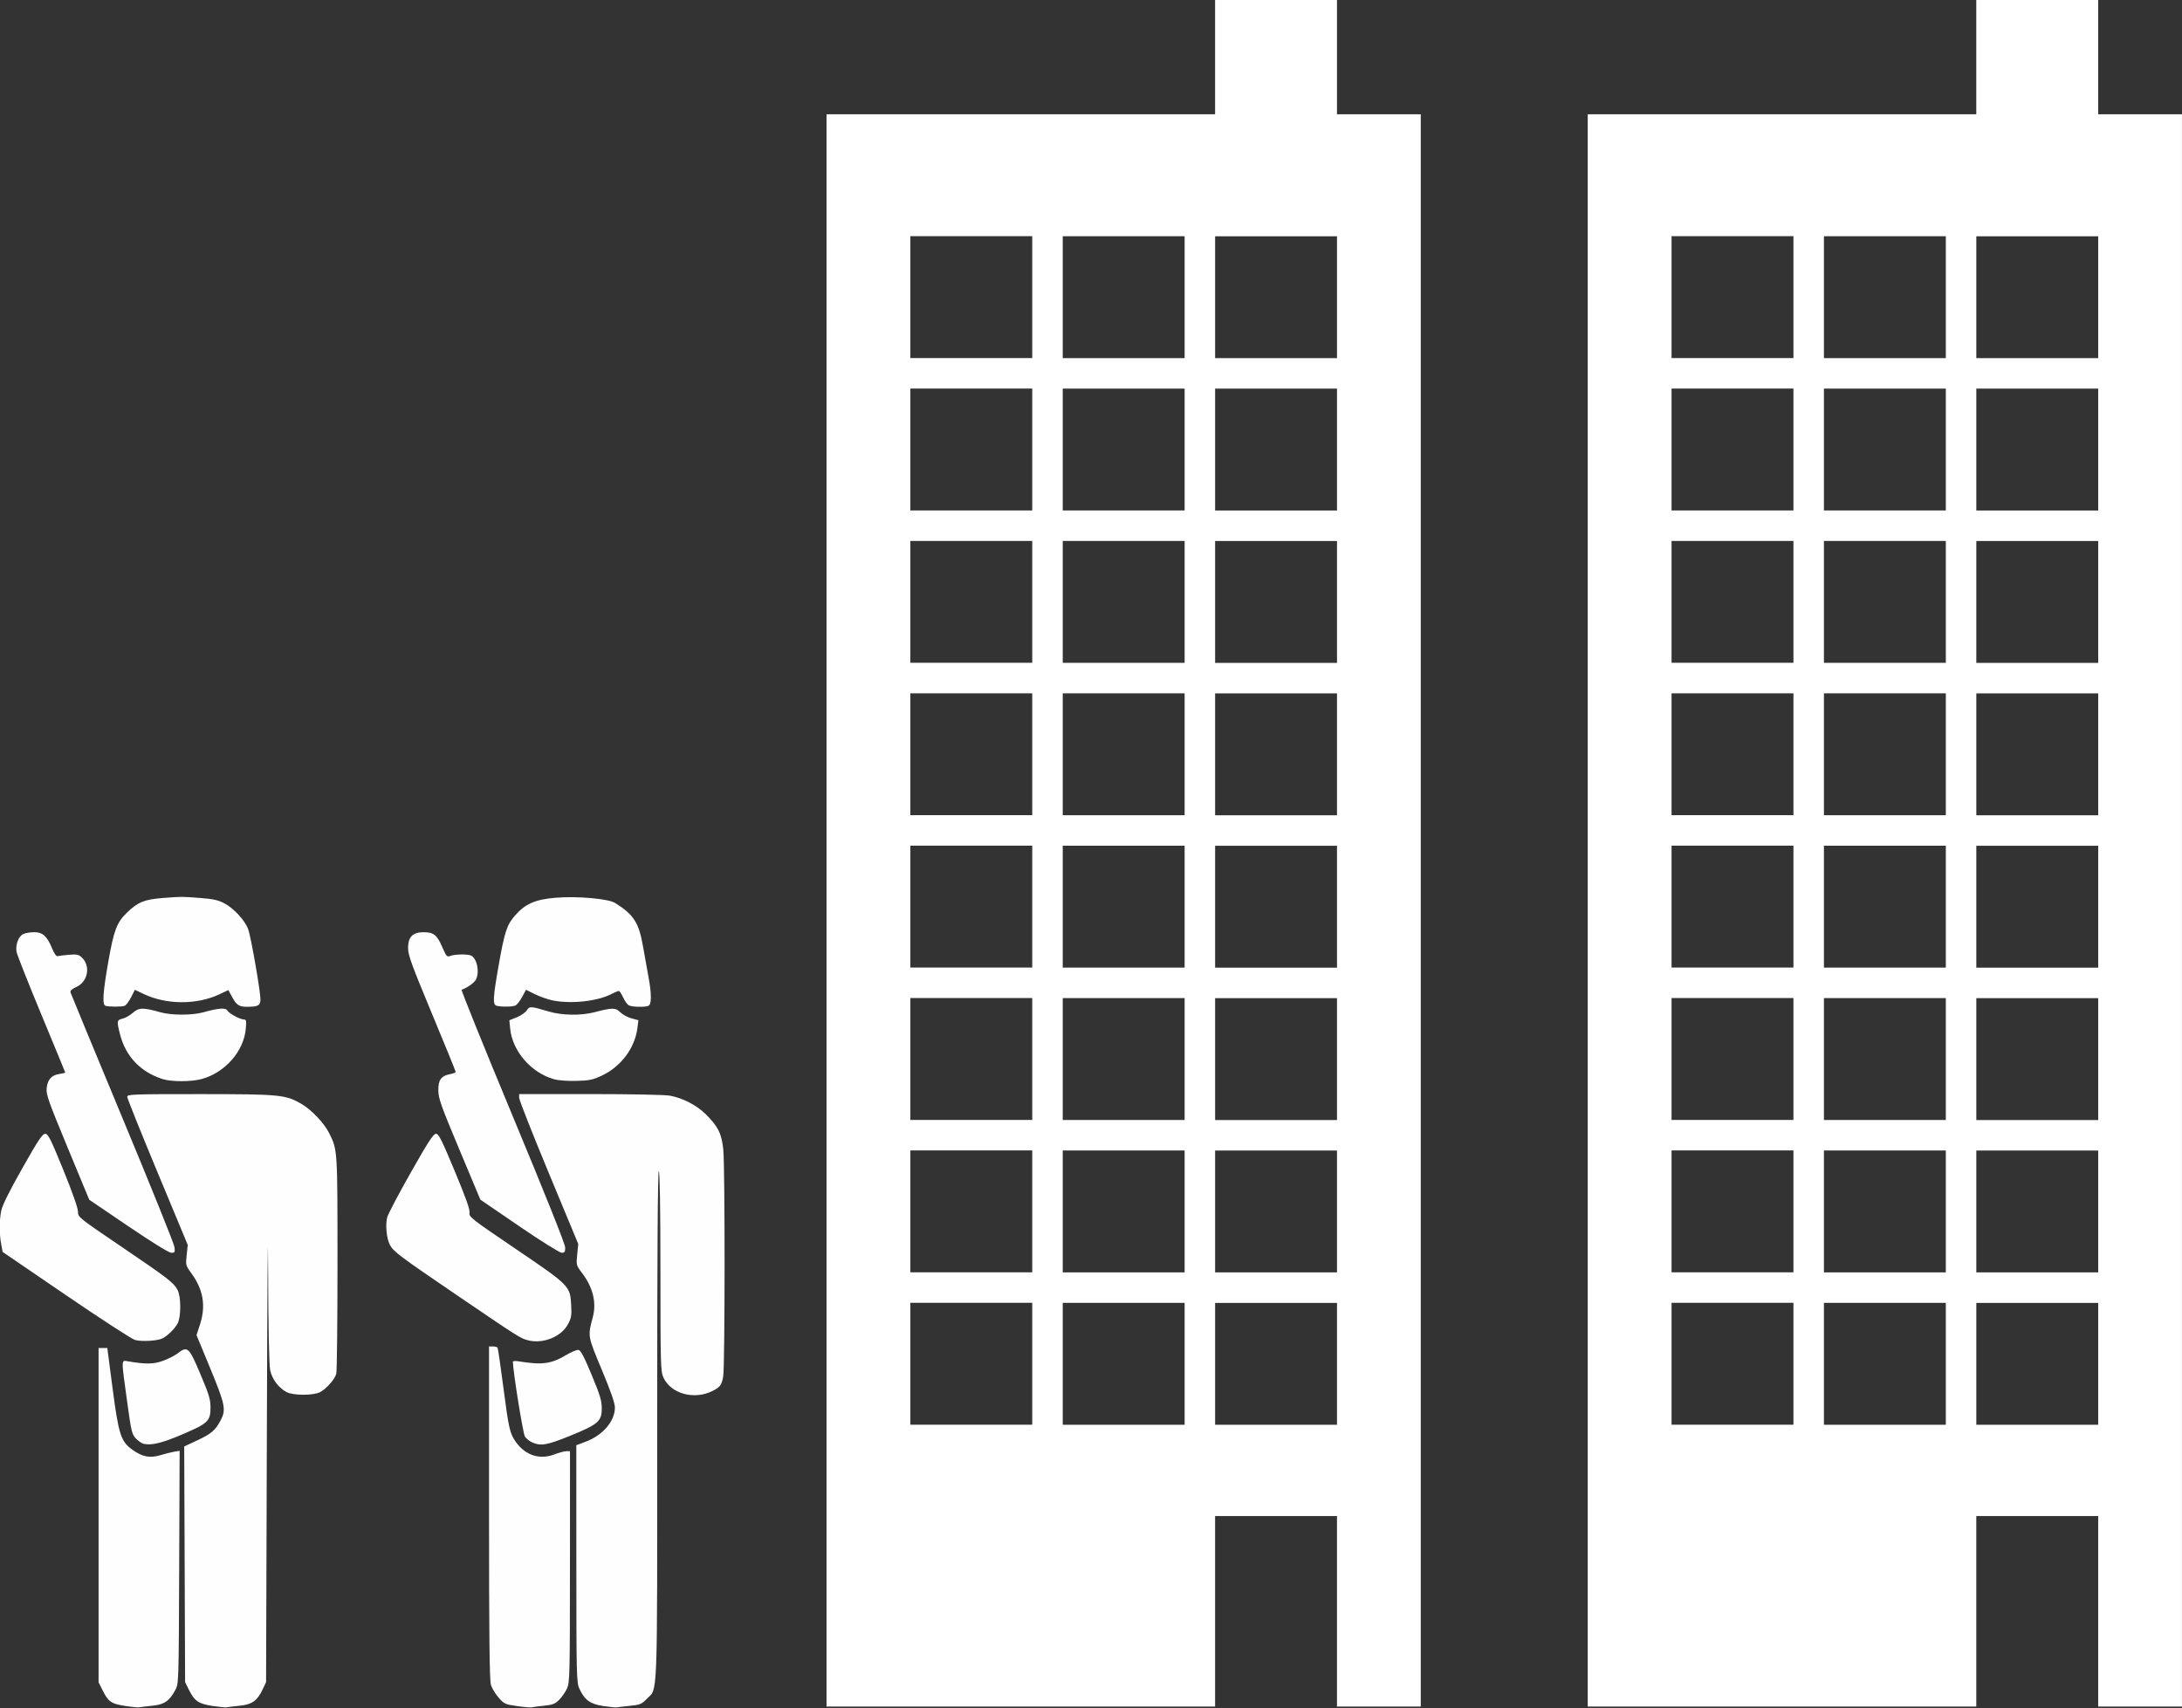 <?xml version="1.0" encoding="UTF-8" standalone="no"?>
<svg
   xmlns:dc="http://purl.org/dc/elements/1.1/"
   xmlns:cc="http://creativecommons.org/ns#"
   xmlns:rdf="http://www.w3.org/1999/02/22-rdf-syntax-ns#"
   xmlns:svg="http://www.w3.org/2000/svg"
   xmlns="http://www.w3.org/2000/svg"
   width="75.777mm"
   height="59.32mm"
   viewBox="0 0 75.777 59.32"
   version="1.1"
   id="svg8">
  <rect x="0" y="0" width="75.777" height="59.32" fill="#333333" stroke="none"/>
  <defs
     id="defs2">
    <style
       id="style2">
      .cls-1 {
        fill-rule: evenodd;
      }
    </style>
  </defs>
  <g
     id="layer1"
     transform="translate(-77.965,-71.532)">
    <path
       id="IconGraphic"
       class="cls-1"
       d="m 150.831,130.799 v -6.615 h -4.233 v 6.615 H 133.104 V 75.501 h 13.494 v -3.969 h 4.233 v 3.969 h 2.91 V 130.799 Z M 140.248,79.734 h -4.233 v 4.233 h 4.233 z m 0,5.292 h -4.233 v 4.233 h 4.233 z m 0,5.292 h -4.233 v 4.233 h 4.233 z m 0,5.292 h -4.233 v 4.233 h 4.233 z m 0,5.292 h -4.233 v 4.233 h 4.233 z m 0,5.292 h -4.233 v 4.233 h 4.233 z m 0,5.292 h -4.233 v 4.233 h 4.233 z m 0,5.292 h -4.233 v 4.233 h 4.233 z m 5.292,-37.042 h -4.233 v 4.233 h 4.233 z m 0,5.292 h -4.233 v 4.233 h 4.233 z m 0,5.292 h -4.233 v 4.233 h 4.233 z m 0,5.292 h -4.233 v 4.233 h 4.233 z m 0,5.292 h -4.233 v 4.233 h 4.233 z m 0,5.292 h -4.233 v 4.233 h 4.233 z m 0,5.292 h -4.233 v 4.233 h 4.233 z m 0,5.292 h -4.233 v 4.233 h 4.233 z m 5.292,-37.042 h -4.233 v 4.233 h 4.233 z m 0,5.292 h -4.233 v 4.233 h 4.233 z m 0,5.292 h -4.233 v 4.233 h 4.233 z m 0,5.292 h -4.233 v 4.233 h 4.233 z m 0,5.292 h -4.233 v 4.233 h 4.233 z m 0,5.292 h -4.233 v 4.233 h 4.233 z m 0,5.292 h -4.233 v 4.233 h 4.233 z m 0,5.292 h -4.233 v 4.233 h 4.233 z"
       style="fill:#ffffff;fill-rule:evenodd;stroke-width:0.265" />
    <path
       id="IconGraphic-6"
       class="cls-1"
       d="m 124.396,130.799 v -6.615 h -4.233 v 6.615 H 106.669 V 75.501 h 13.494 v -3.969 h 4.233 v 3.969 h 2.91 V 130.799 Z M 113.813,79.734 h -4.233 v 4.233 h 4.233 z m 0,5.292 h -4.233 v 4.233 h 4.233 z m 0,5.292 h -4.233 v 4.233 h 4.233 z m 0,5.292 h -4.233 v 4.233 h 4.233 z m 0,5.292 h -4.233 v 4.233 h 4.233 z m 0,5.292 h -4.233 v 4.233 h 4.233 z m 0,5.292 h -4.233 v 4.233 h 4.233 z m 0,5.292 h -4.233 v 4.233 h 4.233 z m 5.292,-37.042 h -4.233 v 4.233 h 4.233 z m 0,5.292 h -4.233 v 4.233 h 4.233 z m 0,5.292 h -4.233 v 4.233 h 4.233 z m 0,5.292 h -4.233 v 4.233 h 4.233 z m 0,5.292 h -4.233 v 4.233 h 4.233 z m 0,5.292 h -4.233 v 4.233 h 4.233 z m 0,5.292 h -4.233 v 4.233 h 4.233 z m 0,5.292 h -4.233 v 4.233 h 4.233 z m 5.292,-37.042 h -4.233 v 4.233 h 4.233 z m 0,5.292 h -4.233 v 4.233 h 4.233 z m 0,5.292 h -4.233 v 4.233 h 4.233 z m 0,5.292 h -4.233 v 4.233 h 4.233 z m 0,5.292 h -4.233 v 4.233 h 4.233 z m 0,5.292 h -4.233 v 4.233 h 4.233 z m 0,5.292 h -4.233 v 4.233 h 4.233 z m 0,5.292 h -4.233 v 4.233 h 4.233 z"
       style="fill:#ffffff;fill-rule:evenodd;stroke-width:0.265" />
    <g
       id="g918"
       transform="matrix(0.651,0,0,0.651,41.695,52.159)">
      <path
         style="fill:#fefefe;stroke-width:0.085"
         d="m 62.393,120.768 c -0.748,-0.115 -0.9,-0.22 -1.206,-0.834 l -0.214,-0.429 v -8.916 -8.916 l 0.233,1e-5 0.233,10e-6 0.279,2.138 c 0.32,2.455 0.444,2.844 1.039,3.275 0.546,0.396 0.95,0.476 1.517,0.303 0.257,-0.079 0.592,-0.163 0.745,-0.187 l 0.278,-0.044 -0.024,6.211 c -0.024,6.18 -0.025,6.213 -0.207,6.55 -0.32,0.592 -0.59,0.776 -1.234,0.838 -0.314,0.03 -0.619,0.068 -0.677,0.083 -0.059,0.015 -0.402,-0.017 -0.762,-0.073 z m 4.655,-2.5e-4 c -0.749,-0.115 -0.963,-0.265 -1.268,-0.884 l -0.191,-0.388 -0.024,-6.286 -0.024,-6.286 0.702,-0.327 c 0.746,-0.348 0.958,-0.531 1.243,-1.07 0.297,-0.563 0.242,-0.836 -0.555,-2.767 l -0.733,-1.775 0.184,-0.566 c 0.324,-0.995 0.178,-1.865 -0.457,-2.73 -0.305,-0.415 -0.31,-0.436 -0.253,-0.97 l 0.058,-0.545 -1.615,-3.88 c -0.888,-2.134 -1.615,-3.945 -1.615,-4.024 0,-0.132 0.293,-0.143 3.873,-0.142 4.259,0.001 4.564,0.03 5.399,0.508 0.548,0.313 1.23,1.029 1.501,1.572 0.45,0.905 0.445,0.839 0.445,6.936 0,3.12 -0.029,5.777 -0.065,5.904 -0.083,0.298 -0.522,0.797 -0.858,0.975 -0.359,0.191 -1.437,0.191 -1.795,0 -0.427,-0.227 -0.769,-0.684 -0.872,-1.162 -0.061,-0.282 -0.1,-2.233 -0.113,-5.574 -0.011,-2.827 -0.04,1.014 -0.064,8.534 l -0.043,13.674 -0.179,0.381 c -0.29,0.615 -0.573,0.816 -1.238,0.881 -0.314,0.03 -0.619,0.068 -0.677,0.083 -0.059,0.015 -0.403,-0.018 -0.764,-0.073 z m 16.247,0.007 c -0.628,-0.088 -0.684,-0.114 -0.98,-0.447 -0.172,-0.194 -0.358,-0.504 -0.413,-0.687 -0.074,-0.247 -0.1,-2.627 -0.1,-9.193 v -8.859 h 0.207 c 0.114,0 0.226,0.031 0.249,0.069 0.023,0.038 0.161,0.981 0.306,2.095 0.291,2.235 0.346,2.476 0.668,2.931 0.505,0.713 1.269,0.963 2.044,0.669 0.255,-0.097 0.549,-0.176 0.654,-0.176 l 0.191,-5e-5 -0.002,6.16 c -0.002,5.782 -0.011,6.18 -0.157,6.5 -0.085,0.187 -0.272,0.458 -0.416,0.602 -0.22,0.22 -0.349,0.27 -0.816,0.318 -0.305,0.031 -0.603,0.069 -0.662,0.085 -0.059,0.015 -0.407,-0.014 -0.773,-0.066 z m 4.612,-7.7e-4 c -0.709,-0.105 -1.011,-0.325 -1.289,-0.935 -0.147,-0.323 -0.156,-0.709 -0.158,-6.662 l -0.002,-6.319 0.502,-0.188 c 0.914,-0.342 1.556,-1.093 1.557,-1.822 4.23e-4,-0.234 -0.216,-0.858 -0.699,-2.014 -0.761,-1.821 -0.753,-1.775 -0.479,-2.812 0.206,-0.782 0.006,-1.591 -0.585,-2.366 C 86.455,97.265 86.45,97.248 86.505,96.689 l 0.056,-0.569 -1.576,-3.795 c -0.867,-2.087 -1.576,-3.886 -1.576,-3.997 v -0.202 h 3.798 c 2.23,0 3.987,0.036 4.254,0.086 0.696,0.132 1.433,0.517 1.919,1.003 0.646,0.646 0.833,1.027 0.919,1.873 0.094,0.926 0.09,11.604 -0.005,12.107 -0.087,0.461 -0.159,0.559 -0.56,0.764 -0.979,0.499 -2.233,0.16 -2.629,-0.711 -0.149,-0.328 -0.158,-0.655 -0.16,-5.656 -0.001,-3.445 -0.032,-5.326 -0.087,-5.36 -0.056,-0.035 -0.085,4.497 -0.085,13.531 0,15.067 0.04,14.015 -0.561,14.632 -0.271,0.277 -0.358,0.313 -0.894,0.366 -0.327,0.032 -0.638,0.069 -0.691,0.082 -0.053,0.013 -0.379,-0.018 -0.723,-0.07 z m -24.529,-13.99 c -0.098,-0.022 -0.284,-0.149 -0.412,-0.283 -0.218,-0.228 -0.249,-0.357 -0.475,-2.006 -0.317,-2.308 -0.322,-2.176 0.071,-2.109 0.923,0.156 1.334,0.151 1.829,-0.024 0.273,-0.096 0.623,-0.271 0.778,-0.389 0.554,-0.423 0.618,-0.367 1.229,1.076 0.473,1.119 0.546,1.361 0.546,1.814 0,0.709 -0.142,0.841 -1.537,1.432 -1.065,0.451 -1.608,0.582 -2.029,0.489 z m 20.738,-0.07 c -0.148,-0.064 -0.328,-0.207 -0.4,-0.318 -0.101,-0.155 -0.637,-3.484 -0.642,-3.992 -4.23e-4,-0.04 0.142,-0.049 0.317,-0.02 1.237,0.204 1.738,0.137 2.532,-0.341 0.267,-0.161 0.559,-0.281 0.648,-0.268 0.122,0.019 0.296,0.346 0.703,1.325 0.454,1.091 0.541,1.38 0.541,1.793 0,0.689 -0.186,0.851 -1.676,1.458 -1.238,0.504 -1.564,0.562 -2.022,0.363 z m -21.207,-5.475 c -0.17,-0.048 -1.827,-1.124 -3.682,-2.39 l -3.373,-2.303 -0.078,-0.421 c -0.102,-0.551 -0.101,-1.249 0.004,-1.777 0.056,-0.285 0.428,-1.033 1.124,-2.265 0.854,-1.51 1.073,-1.839 1.222,-1.837 0.157,0.002 0.288,0.263 0.966,1.926 0.482,1.183 0.784,2.039 0.783,2.224 -6.86e-4,0.298 0.015,0.31 2.304,1.863 2.514,1.705 2.799,1.924 3.008,2.316 0.189,0.355 0.191,1.437 0.003,1.787 -0.153,0.285 -0.522,0.65 -0.804,0.795 -0.268,0.138 -1.116,0.186 -1.477,0.084 z m 20.968,0.021 c -0.397,-0.103 -0.497,-0.166 -3.725,-2.362 -3.165,-2.153 -3.451,-2.367 -3.647,-2.743 -0.17,-0.325 -0.239,-1.079 -0.134,-1.459 0.05,-0.18 0.616,-1.254 1.258,-2.388 0.924,-1.631 1.204,-2.062 1.341,-2.063 0.147,-0.002 0.3,0.303 1.004,1.993 0.594,1.426 0.819,2.06 0.788,2.222 -0.041,0.216 0.087,0.316 2.455,1.921 2.883,1.955 2.912,1.984 2.967,2.989 0.031,0.567 0.009,0.701 -0.169,1.033 -0.361,0.674 -1.337,1.065 -2.138,0.857 z m -21.316,-6.082 -2.086,-1.415 -1.157,-2.792 c -1.028,-2.481 -1.152,-2.833 -1.115,-3.161 0.052,-0.462 0.253,-0.689 0.669,-0.755 0.178,-0.029 0.324,-0.062 0.324,-0.075 0,-0.013 -0.575,-1.408 -1.278,-3.101 -0.703,-1.693 -1.298,-3.197 -1.322,-3.344 -0.063,-0.382 0.11,-0.834 0.363,-0.949 0.117,-0.053 0.379,-0.097 0.581,-0.097 0.451,0 0.684,0.212 0.952,0.863 0.114,0.278 0.228,0.437 0.296,0.416 0.061,-0.018 0.332,-0.052 0.603,-0.074 0.424,-0.035 0.519,-0.015 0.693,0.149 0.477,0.448 0.321,1.29 -0.289,1.565 -0.244,0.11 -0.345,0.203 -0.319,0.293 0.02,0.073 1.266,3.085 2.768,6.694 1.502,3.609 2.75,6.704 2.774,6.879 0.039,0.292 0.026,0.318 -0.164,0.318 -0.128,0 -1.003,-0.54 -2.293,-1.415 z m 20.851,-0.005 -2.073,-1.416 -1.117,-2.667 C 79.242,88.753 79.103,88.363 79.098,87.937 c -0.007,-0.569 0.146,-0.783 0.624,-0.873 0.166,-0.031 0.301,-0.086 0.301,-0.122 0,-0.036 -0.572,-1.438 -1.27,-3.116 -1.075,-2.583 -1.27,-3.117 -1.27,-3.485 0,-0.596 0.246,-0.85 0.824,-0.85 0.539,0 0.717,0.141 1.001,0.794 0.222,0.509 0.251,0.54 0.439,0.468 0.231,-0.088 0.873,-0.102 1.076,-0.024 0.331,0.127 0.492,0.878 0.278,1.293 -0.087,0.169 -0.474,0.443 -0.761,0.538 -0.039,0.013 1.188,3.05 2.727,6.748 1.754,4.216 2.798,6.829 2.798,7.005 0,0.234 -0.031,0.28 -0.191,0.278 -0.105,-0.001 -1.12,-0.637 -2.264,-1.418 z m -19.009,-7.843 c -1.183,-0.375 -1.975,-1.2 -2.282,-2.376 -0.185,-0.711 -0.174,-0.785 0.129,-0.851 0.143,-0.031 0.392,-0.173 0.553,-0.314 0.325,-0.285 0.537,-0.289 1.47,-0.027 0.594,0.167 1.698,0.167 2.291,0 0.797,-0.224 1.193,-0.253 1.283,-0.093 0.091,0.162 0.673,0.477 0.882,0.477 0.122,0 0.136,0.07 0.097,0.499 -0.109,1.206 -1.119,2.349 -2.369,2.682 -0.547,0.146 -1.598,0.147 -2.054,0.002 z m 20.851,-0.002 C 84.04,86.981 83.05,85.833 82.93,84.635 l -0.044,-0.445 0.394,-0.159 c 0.217,-0.087 0.456,-0.252 0.531,-0.367 0.154,-0.235 0.201,-0.233 1.164,0.054 0.718,0.214 1.732,0.23 2.457,0.04 0.944,-0.248 1.122,-0.247 1.373,0.004 0.124,0.124 0.392,0.27 0.596,0.324 l 0.37,0.099 -0.054,0.426 c -0.135,1.058 -0.878,2.052 -1.887,2.525 -0.494,0.232 -0.672,0.269 -1.372,0.287 -0.487,0.013 -0.962,-0.024 -1.204,-0.094 z M 61.333,83.414 c -0.169,-0.068 -0.127,-0.719 0.152,-2.311 0.301,-1.715 0.453,-2.122 0.995,-2.65 0.583,-0.568 0.935,-0.712 1.921,-0.788 1.039,-0.079 0.997,-0.079 2.032,0.002 0.664,0.052 0.935,0.114 1.257,0.286 0.513,0.274 1.104,0.923 1.269,1.392 0.149,0.424 0.649,3.292 0.649,3.722 0,0.333 -0.118,0.4 -0.704,0.402 -0.435,0.002 -0.573,-0.088 -0.808,-0.523 l -0.199,-0.369 -0.478,0.226 c -1.193,0.564 -2.816,0.562 -4.018,-0.007 l -0.492,-0.233 -0.203,0.4 c -0.112,0.22 -0.265,0.424 -0.341,0.453 -0.16,0.062 -0.879,0.059 -1.034,-0.003 z m 20.87,-0.002 c -0.21,-0.055 -0.193,-0.411 0.103,-2.098 0.324,-1.846 0.445,-2.217 0.89,-2.723 0.542,-0.617 1.083,-0.852 2.163,-0.94 1.16,-0.095 2.808,0.051 3.174,0.282 0.998,0.629 1.263,1.046 1.488,2.336 0.092,0.527 0.223,1.258 0.291,1.624 0.167,0.897 0.164,1.46 -0.01,1.527 -0.206,0.079 -0.875,0.061 -1.042,-0.028 -0.082,-0.044 -0.218,-0.234 -0.304,-0.423 -0.085,-0.189 -0.189,-0.344 -0.23,-0.344 -0.041,0 -0.225,0.076 -0.408,0.17 -0.76,0.388 -2.171,0.535 -3.149,0.328 -0.247,-0.052 -0.662,-0.2 -0.922,-0.328 l -0.473,-0.233 -0.204,0.377 c -0.112,0.207 -0.268,0.412 -0.347,0.455 -0.145,0.079 -0.751,0.09 -1.022,0.019 z"
         id="path920" />
    </g>
  </g>
</svg>
